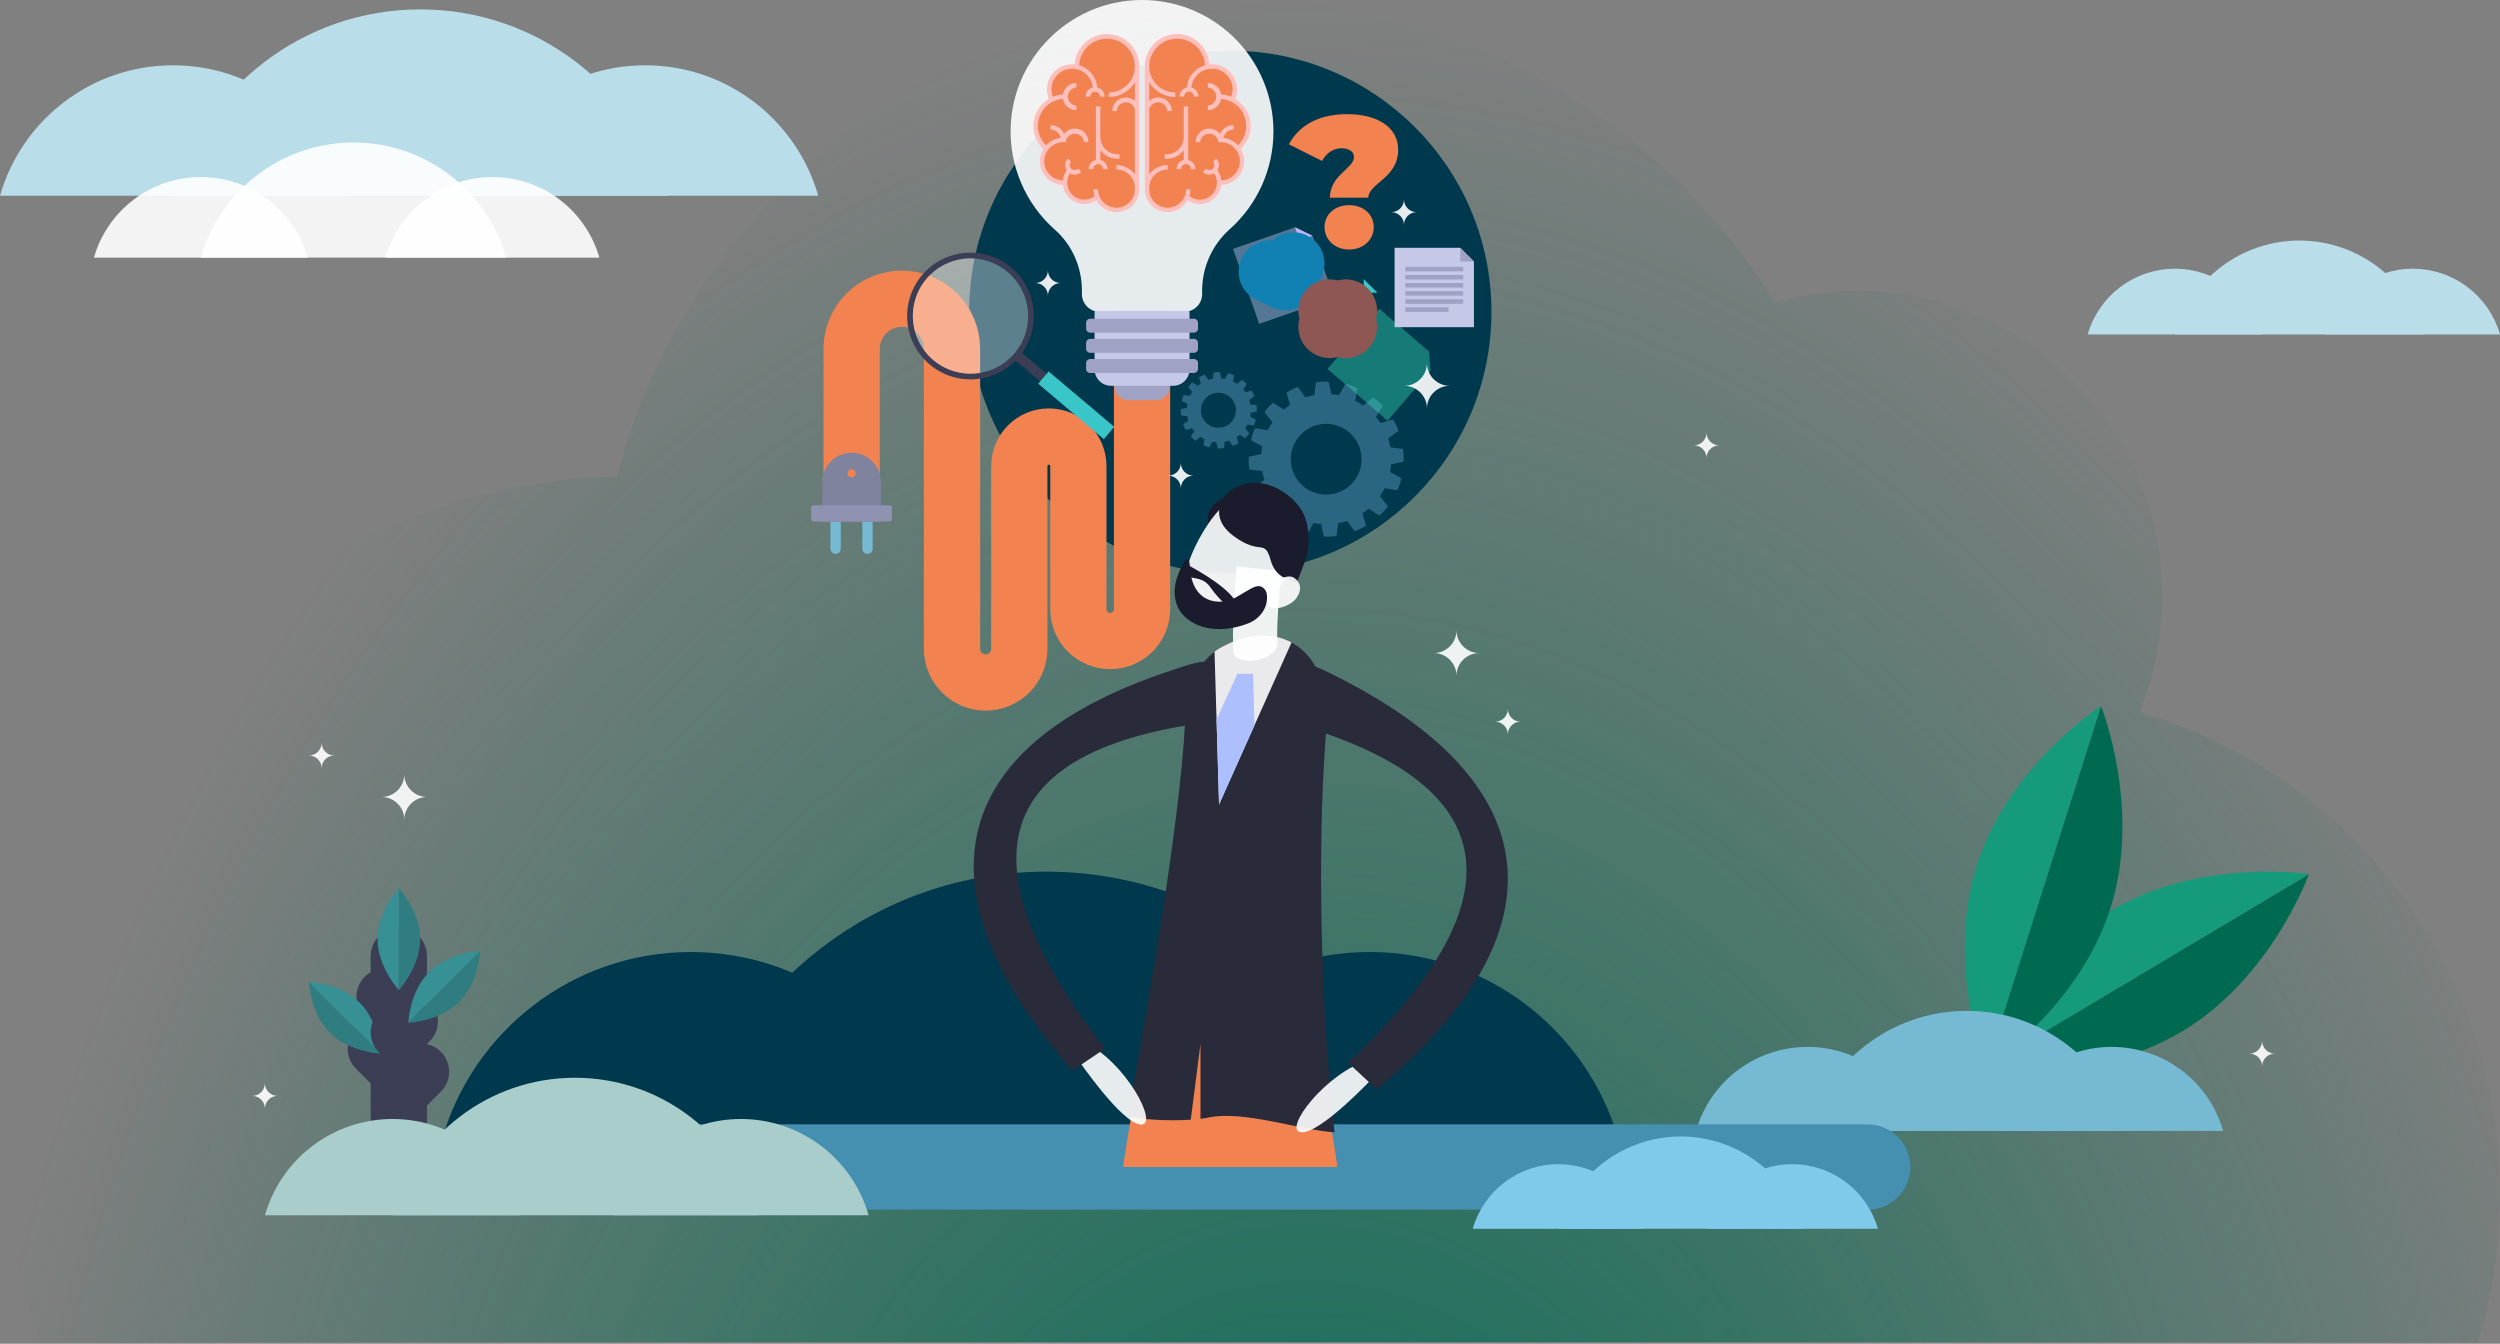 <svg viewBox="0 0 400 215" fill="none" xmlns="http://www.w3.org/2000/svg">
<rect x="0" y="0" width="400" height="215" fill="#808080" stroke="none"/>
<g clip-path="url(#clip0_3_804)">
<path d="M396.34 214.993C398.773 207.215 400.007 199.109 400 190.956C400 154.409 375.605 123.585 342.272 113.997C344.699 108.09 345.945 101.762 345.938 95.372C345.938 68.403 324.158 46.539 297.291 46.539C292.788 46.535 288.306 47.159 283.974 48.392C265.989 19.344 233.914 0 197.332 0C150.031 0 110.258 32.343 98.744 76.197C43.923 77.894 4.68058e-05 123.033 4.68058e-05 178.475C-0.012 190.958 2.257 203.338 6.695 215L396.34 214.993Z" fill="url(#paint0_radial_3_804)"/>
<path d="M110.524 152.322C91.607 152.322 75.655 165.009 70.71 182.337H150.339C145.393 165.008 129.44 152.322 110.524 152.322ZM219.145 152.322C200.228 152.322 184.276 165.009 179.33 182.337H258.96C254.013 165.008 238.061 152.322 219.145 152.322V152.322Z" fill="#00394D"/>
<path d="M167.395 139.463C140.38 139.463 117.589 157.585 110.524 182.337H224.265C217.201 157.585 194.41 139.463 167.395 139.463Z" fill="#00394D"/>
<path d="M349.098 165.049C334.696 173.639 317.272 170.964 317.272 170.964L369.424 139.857C369.424 139.857 363.499 156.459 349.098 165.049Z" fill="#006A51"/>
<path d="M369.426 139.857L317.273 170.964C317.273 170.964 323.198 154.362 337.595 145.775C351.993 137.187 369.426 139.857 369.426 139.857Z" fill="#159B7B"/>
<path d="M337.675 145.3C332.607 161.285 317.802 170.855 317.802 170.855L336.151 112.967C336.151 112.967 342.742 129.314 337.675 145.3Z" fill="#006A51"/>
<path d="M336.151 112.966L317.803 170.852C317.803 170.852 311.212 154.502 316.279 138.517C321.346 122.532 336.151 112.966 336.151 112.966Z" fill="#159B7B"/>
<path d="M289.2 167.501C285.169 167.502 281.248 168.814 278.03 171.241C274.811 173.667 272.47 177.075 271.36 180.95H307.041C305.931 177.075 303.59 173.667 300.371 171.24C297.152 168.814 293.231 167.501 289.2 167.501V167.501ZM337.871 167.501C333.84 167.502 329.919 168.814 326.7 171.241C323.482 173.667 321.141 177.075 320.031 180.95H355.711C354.602 177.075 352.26 173.667 349.042 171.24C345.823 168.814 341.902 167.501 337.871 167.501V167.501Z" fill="#75BAD2"/>
<path d="M314.683 161.739C302.576 161.739 292.365 169.859 289.2 180.95H340.165C336.999 169.859 326.789 161.739 314.683 161.739V161.739Z" fill="#75BAD2"/>
<path d="M298.832 193.549H94.856C93.046 193.549 91.31 192.83 90.03 191.55C88.75 190.269 88.031 188.533 88.031 186.723C88.031 184.913 88.75 183.177 90.03 181.897C91.31 180.617 93.046 179.898 94.856 179.898H298.832C300.642 179.898 302.378 180.617 303.658 181.897C304.938 183.177 305.657 184.913 305.657 186.723C305.657 188.533 304.938 190.269 303.658 191.55C302.378 192.83 300.642 193.549 298.832 193.549V193.549Z" fill="#458FB0"/>
<path d="M27.689 10.447C14.533 10.447 3.44 19.269 0 31.322H55.378C51.939 19.271 40.839 10.447 27.689 10.447ZM103.229 10.447C90.073 10.447 78.98 19.269 75.54 31.322H130.918C127.481 19.271 116.384 10.447 103.229 10.447Z" fill="#BADDEA"/>
<path d="M67.245 1.505C48.454 1.505 32.608 14.109 27.696 31.319H106.794C101.878 14.107 86.03 1.505 67.245 1.505V1.505Z" fill="#BADDEA"/>
<path d="M32.132 28.327C28.267 28.327 24.507 29.586 21.421 31.914C18.335 34.241 16.09 37.51 15.027 41.226H49.235C48.172 37.51 45.928 34.241 42.842 31.914C39.757 29.587 35.997 28.328 32.132 28.327V28.327ZM78.795 28.327C74.93 28.327 71.17 29.586 68.084 31.914C64.998 34.241 62.753 37.51 61.69 41.226H95.898C94.835 37.51 92.591 34.241 89.505 31.914C86.419 29.587 82.66 28.328 78.795 28.327V28.327Z" fill="white" fill-opacity="0.9"/>
<path d="M56.564 22.802C44.956 22.802 35.167 30.59 32.132 41.221H80.996C77.954 30.588 68.171 22.802 56.564 22.802Z" fill="white" fill-opacity="0.9"/>
<path d="M347.982 42.994C344.829 42.994 341.763 44.021 339.246 45.919C336.729 47.816 334.898 50.482 334.03 53.513H361.934C361.067 50.482 359.236 47.816 356.718 45.918C354.201 44.02 351.134 42.994 347.982 42.994V42.994ZM386.048 42.994C382.896 42.994 379.829 44.021 377.312 45.919C374.795 47.816 372.964 50.482 372.097 53.513H400.001C399.133 50.482 397.302 47.816 394.785 45.918C392.268 44.02 389.201 42.994 386.048 42.994V42.994Z" fill="#BADDEA"/>
<path d="M367.914 38.488C363.411 38.487 359.03 39.953 355.433 42.664C351.837 45.375 349.221 49.183 347.982 53.513H387.84C386.6 49.184 383.986 45.377 380.391 42.666C376.796 39.956 372.417 38.489 367.914 38.488V38.488Z" fill="#BADDEA"/>
<path d="M63.811 182.998V152.95M63.811 175.019L67.36 171.471M63.811 171.479L60.133 167.801M63.811 161.748L61.53 159.466" stroke="#3B3E54" stroke-width="9" stroke-linecap="round" stroke-linejoin="round"/>
<path d="M63.811 142.105V158.42C63.811 158.42 67.219 154.769 67.219 150.266C67.219 145.764 63.811 142.105 63.811 142.105Z" fill="#2F7D80"/>
<path d="M60.408 150.261C60.408 154.764 63.815 158.415 63.815 158.415V142.105C63.815 142.105 60.408 145.757 60.408 150.261Z" fill="#369094"/>
<path d="M60.908 168.576L49.428 157.096C49.428 157.096 49.603 162.06 52.773 165.23C55.943 168.4 60.908 168.576 60.908 168.576Z" fill="#2F7D80"/>
<path d="M57.562 160.441C54.392 157.271 49.428 157.096 49.428 157.096L60.908 168.576C60.908 168.576 60.732 163.611 57.562 160.441Z" fill="#369094"/>
<path d="M63.811 165.168L65.571 163.409" stroke="#3B3E54" stroke-width="9" stroke-linecap="round" stroke-linejoin="round"/>
<path d="M76.812 152.168L65.332 163.648C65.332 163.648 70.297 163.473 73.467 160.303C76.637 157.133 76.812 152.168 76.812 152.168Z" fill="#2F7D80"/>
<path d="M68.676 155.514C65.506 158.684 65.331 163.648 65.331 163.648L76.811 152.168C76.811 152.168 71.847 152.344 68.676 155.514Z" fill="#369094"/>
<path d="M229.393 104.489C230.359 104.489 231.286 104.106 231.969 103.423C232.652 102.74 233.035 101.813 233.035 100.847C233.035 101.813 233.419 102.74 234.102 103.423C234.785 104.106 235.712 104.489 236.678 104.489C235.712 104.489 234.785 104.873 234.102 105.556C233.419 106.239 233.035 107.166 233.035 108.132C233.035 107.166 232.652 106.239 231.969 105.556C231.286 104.873 230.359 104.489 229.393 104.489V104.489ZM61.049 127.518C62.015 127.517 62.941 127.134 63.623 126.451C64.306 125.768 64.69 124.841 64.69 123.876C64.69 124.842 65.073 125.768 65.757 126.451C66.44 127.134 67.366 127.518 68.332 127.518C67.854 127.518 67.38 127.612 66.938 127.795C66.496 127.978 66.095 128.246 65.757 128.585C65.418 128.923 65.15 129.324 64.967 129.766C64.784 130.208 64.69 130.682 64.69 131.16C64.69 130.194 64.306 129.268 63.623 128.585C62.941 127.902 62.015 127.518 61.049 127.518V127.518Z" fill="white" fill-opacity="0.9"/>
<path d="M196.844 91.676C219.921 91.676 238.628 72.968 238.628 49.891C238.628 26.814 219.921 8.107 196.844 8.107C173.767 8.107 155.06 26.814 155.06 49.891C155.06 72.968 173.767 91.676 196.844 91.676Z" fill="#00394D"/>
<path d="M182.728 55.657V97.473C182.728 98.824 182.191 100.119 181.236 101.075C180.281 102.03 178.985 102.567 177.634 102.567C176.283 102.567 174.988 102.03 174.032 101.075C173.077 100.119 172.54 98.824 172.54 97.473V74.572C172.54 73.319 172.042 72.117 171.156 71.23C170.27 70.344 169.067 69.846 167.814 69.846C166.56 69.846 165.358 70.344 164.472 71.23C163.586 72.117 163.088 73.319 163.088 74.572V103.818C163.088 105.245 162.52 106.614 161.511 107.624C160.502 108.633 159.133 109.2 157.705 109.2C156.278 109.2 154.909 108.633 153.899 107.624C152.89 106.614 152.323 105.245 152.323 103.818V55.831C152.323 53.701 151.477 51.658 149.971 50.152C148.464 48.646 146.422 47.799 144.291 47.799C142.161 47.799 140.119 48.646 138.612 50.152C137.106 51.658 136.26 53.701 136.26 55.831V77.248" stroke="#F38251" stroke-width="9" stroke-miterlimit="10"/>
<path d="M203.753 21.025C203.753 18.18 203.176 15.364 202.056 12.749C200.936 10.133 199.296 7.772 197.237 5.809C195.178 3.845 192.742 2.32 190.076 1.325C187.41 0.331 184.57 -0.112 181.728 0.023C170.876 0.523 162.103 9.393 161.712 20.249C161.594 23.358 162.17 26.455 163.398 29.315C164.625 32.174 166.474 34.724 168.809 36.781C171.583 39.23 173.106 42.799 173.106 46.5V47.057C173.106 47.428 173.179 47.795 173.321 48.137C173.463 48.479 173.671 48.791 173.933 49.053C174.195 49.315 174.506 49.522 174.848 49.664C175.191 49.806 175.557 49.879 175.928 49.879H189.518C189.889 49.879 190.256 49.806 190.598 49.665C190.941 49.523 191.252 49.315 191.514 49.053C191.776 48.791 191.984 48.48 192.126 48.138C192.268 47.796 192.341 47.429 192.341 47.058V46.497C192.343 44.646 192.735 42.816 193.492 41.127C194.249 39.437 195.354 37.927 196.736 36.694C198.945 34.726 200.713 32.312 201.922 29.611C203.132 26.911 203.756 23.985 203.753 21.025Z" fill="white" fill-opacity="0.9"/>
<path d="M184.932 64.023H180.524C179.946 64.021 179.393 63.791 178.984 63.381C178.576 62.972 178.347 62.418 178.347 61.84V49.898C178.347 49.858 178.363 49.82 178.391 49.792C178.42 49.764 178.458 49.748 178.498 49.748H186.969C187.009 49.748 187.047 49.764 187.076 49.792C187.104 49.82 187.12 49.858 187.12 49.898V61.84C187.12 62.127 187.063 62.411 186.953 62.676C186.843 62.942 186.682 63.182 186.479 63.385C186.275 63.588 186.034 63.749 185.769 63.858C185.503 63.968 185.219 64.024 184.932 64.023V64.023Z" fill="#9FA2C4"/>
<path d="M187.692 61.729H177.764C177.067 61.729 176.398 61.452 175.905 60.959C175.411 60.466 175.134 59.797 175.134 59.099V49.93C175.134 49.882 175.153 49.835 175.187 49.801C175.221 49.767 175.268 49.748 175.316 49.748H190.141C190.19 49.748 190.236 49.767 190.271 49.801C190.305 49.835 190.324 49.882 190.324 49.93V59.099C190.324 59.445 190.256 59.787 190.123 60.106C189.991 60.425 189.797 60.715 189.553 60.959C189.308 61.204 189.018 61.397 188.699 61.529C188.379 61.661 188.037 61.729 187.692 61.729Z" fill="#C5C8E6"/>
<path d="M191.028 57.443H174.426C174.066 57.443 173.774 57.735 173.774 58.096V59.024C173.774 59.384 174.066 59.676 174.426 59.676H191.028C191.389 59.676 191.681 59.384 191.681 59.024V58.096C191.681 57.735 191.389 57.443 191.028 57.443Z" fill="#9FA2C4"/>
<path d="M191.028 54.22H174.426C174.066 54.22 173.774 54.512 173.774 54.872V55.8C173.774 56.161 174.066 56.453 174.426 56.453H191.028C191.389 56.453 191.681 56.161 191.681 55.8V54.872C191.681 54.512 191.389 54.22 191.028 54.22Z" fill="#9FA2C4"/>
<path d="M191.028 50.996H174.426C174.066 50.996 173.774 51.288 173.774 51.648V52.577C173.774 52.937 174.066 53.229 174.426 53.229H191.028C191.389 53.229 191.681 52.937 191.681 52.577V51.648C191.681 51.288 191.389 50.996 191.028 50.996Z" fill="#9FA2C4"/>
<path d="M181.936 10.631C181.936 9.353 181.428 8.127 180.524 7.223C179.62 6.319 178.395 5.811 177.116 5.811C175.838 5.811 174.612 6.319 173.708 7.223C172.805 8.127 172.297 9.353 172.297 10.631V10.709C171.62 10.566 170.916 10.618 170.267 10.858C169.618 11.098 169.05 11.516 168.629 12.065C168.207 12.614 167.95 13.271 167.886 13.96C167.822 14.649 167.954 15.342 168.267 15.96C167.572 16.313 166.976 16.834 166.533 17.476C166.09 18.117 165.814 18.859 165.729 19.634C165.645 20.409 165.755 21.192 166.049 21.914C166.343 22.636 166.813 23.273 167.415 23.768C167.039 24.277 166.811 24.881 166.758 25.511C166.704 26.142 166.827 26.775 167.111 27.34C167.396 27.905 167.833 28.38 168.371 28.712C168.91 29.044 169.531 29.22 170.164 29.22C170.242 29.22 170.319 29.22 170.396 29.211V29.22C170.396 29.819 170.57 30.404 170.897 30.906C171.224 31.407 171.689 31.803 172.237 32.045C172.784 32.286 173.39 32.364 173.981 32.268C174.572 32.172 175.122 31.906 175.564 31.503C175.847 32.217 176.371 32.81 177.044 33.18C177.718 33.55 178.499 33.674 179.254 33.53C180.009 33.386 180.689 32.983 181.179 32.391C181.669 31.799 181.937 31.054 181.937 30.286V10.632L181.936 10.631Z" fill="#F38251"/>
<path d="M178.824 25.404H179.116V24.688H178.824C178.09 24.688 177.387 24.396 176.867 23.877C176.348 23.358 176.057 22.654 176.056 21.92V17.028H175.34V25.596C175.013 25.676 174.723 25.864 174.514 26.128C174.306 26.393 174.193 26.72 174.192 27.056H174.907C174.907 26.846 174.991 26.645 175.139 26.497C175.287 26.349 175.488 26.265 175.698 26.265C175.908 26.265 176.109 26.349 176.257 26.497C176.406 26.645 176.489 26.846 176.489 27.056H177.205C177.204 26.72 177.09 26.393 176.882 26.128C176.674 25.864 176.383 25.676 176.056 25.596V24.032C176.381 24.459 176.799 24.804 177.28 25.042C177.76 25.28 178.288 25.404 178.824 25.404Z" fill="#FFC0BD"/>
<path d="M182.316 17.77C182.315 17.666 182.308 17.562 182.293 17.459V10.632H181.577C181.576 11.738 181.137 12.798 180.355 13.581C179.574 14.363 178.514 14.803 177.408 14.805V15.52C178.246 15.52 179.069 15.304 179.799 14.894C180.53 14.484 181.142 13.893 181.578 13.178V16.143C181.265 15.867 180.878 15.687 180.465 15.624C180.052 15.562 179.63 15.62 179.249 15.793C178.868 15.965 178.545 16.243 178.319 16.594C178.092 16.946 177.972 17.355 177.973 17.773H178.688C178.7 17.415 178.843 17.075 179.089 16.816C179.336 16.556 179.669 16.397 180.025 16.367C180.381 16.337 180.736 16.439 181.023 16.653C181.309 16.867 181.507 17.179 181.578 17.529V27.891C181.238 27.429 180.795 27.054 180.283 26.795C179.772 26.537 179.207 26.402 178.633 26.402V27.117C179.414 27.118 180.163 27.429 180.715 27.981C181.267 28.533 181.577 29.281 181.578 30.062V30.291C181.578 31.072 181.268 31.821 180.716 32.373C180.163 32.925 179.414 33.236 178.633 33.236C177.852 33.236 177.103 32.925 176.551 32.373C175.999 31.821 175.688 31.072 175.688 30.291H174.973C174.973 30.662 175.03 31.032 175.141 31.386C174.631 31.776 173.999 31.974 173.357 31.944C172.716 31.915 172.105 31.66 171.633 31.224C171.16 30.789 170.857 30.202 170.775 29.564C170.693 28.927 170.838 28.282 171.185 27.741C171.472 27.907 171.807 27.974 172.136 27.93C172.465 27.886 172.77 27.734 173.004 27.498L172.498 26.992C172.348 27.135 172.149 27.213 171.942 27.211C171.736 27.209 171.538 27.125 171.392 26.979C171.246 26.833 171.163 26.636 171.16 26.429C171.158 26.222 171.237 26.023 171.379 25.873L170.873 25.367C170.633 25.608 170.481 25.924 170.443 26.262C170.405 26.6 170.482 26.942 170.663 27.23C170.323 27.712 170.114 28.273 170.054 28.858C169.248 28.837 168.483 28.497 167.926 27.915C167.368 27.332 167.064 26.553 167.078 25.746C167.091 24.94 167.423 24.172 168 23.609C168.578 23.045 169.354 22.733 170.16 22.739H170.518C170.546 22.372 170.712 22.029 170.982 21.779C171.252 21.529 171.606 21.39 171.974 21.39C172.342 21.39 172.696 21.529 172.966 21.779C173.236 22.029 173.402 22.372 173.43 22.739H174.145C174.145 22.285 174.003 21.843 173.738 21.475C173.474 21.106 173.101 20.83 172.671 20.684C172.241 20.538 171.777 20.531 171.343 20.663C170.909 20.795 170.527 21.06 170.251 21.42C170.065 21.002 169.763 20.648 169.38 20.399C168.996 20.15 168.55 20.017 168.093 20.017V20.732C168.473 20.733 168.841 20.865 169.135 21.105C169.429 21.346 169.632 21.681 169.707 22.054C168.811 22.162 167.983 22.589 167.375 23.256C166.774 22.674 166.355 21.931 166.167 21.117C165.98 20.303 166.031 19.451 166.317 18.665C166.602 17.88 167.108 17.193 167.774 16.689C168.441 16.184 169.239 15.883 170.073 15.822C170.16 16.326 170.423 16.783 170.814 17.112C171.206 17.441 171.7 17.622 172.212 17.623V16.907C171.845 16.879 171.502 16.714 171.252 16.444C171.002 16.174 170.863 15.819 170.863 15.451C170.863 15.084 171.002 14.729 171.252 14.459C171.502 14.189 171.845 14.024 172.212 13.995V13.28C171.696 13.28 171.197 13.464 170.804 13.799C170.412 14.133 170.151 14.596 170.068 15.105C169.514 15.141 168.971 15.268 168.459 15.481C168.328 15.101 168.252 14.705 168.234 14.303C168.234 13.452 168.562 12.633 169.15 12.018C169.738 11.402 170.541 11.036 171.391 10.996C172.242 10.956 173.075 11.246 173.718 11.804C174.361 12.362 174.764 13.146 174.844 13.994C174.52 14.077 174.232 14.266 174.027 14.53C173.821 14.794 173.71 15.12 173.71 15.454H174.425C174.425 15.245 174.509 15.043 174.657 14.895C174.805 14.747 175.007 14.664 175.216 14.664C175.426 14.664 175.627 14.747 175.776 14.895C175.924 15.043 176.007 15.245 176.007 15.454H176.723C176.721 15.116 176.606 14.788 176.395 14.523C176.184 14.258 175.89 14.072 175.561 13.994C175.495 13.178 175.183 12.401 174.665 11.766C174.147 11.131 173.449 10.669 172.662 10.441C172.716 9.278 173.223 8.182 174.075 7.388C174.926 6.593 176.054 6.163 177.218 6.189C178.382 6.215 179.49 6.695 180.305 7.527C181.12 8.359 181.577 9.476 181.579 10.64H182.295C182.3 9.293 181.78 7.997 180.845 7.027C179.91 6.057 178.634 5.49 177.287 5.446C175.94 5.402 174.63 5.885 173.634 6.792C172.637 7.699 172.034 8.959 171.951 10.303C171.39 10.246 170.823 10.308 170.287 10.484C169.751 10.66 169.258 10.946 168.84 11.325C168.422 11.703 168.088 12.165 167.859 12.681C167.631 13.197 167.514 13.755 167.515 14.319C167.533 14.832 167.633 15.338 167.812 15.818C167.137 16.218 166.566 16.77 166.141 17.429C165.717 18.088 165.453 18.837 165.368 19.617C165.284 20.396 165.382 21.184 165.656 21.919C165.929 22.654 166.37 23.315 166.943 23.85C166.596 24.414 166.404 25.06 166.386 25.723C166.368 26.385 166.525 27.04 166.84 27.623C167.156 28.205 167.62 28.694 168.185 29.041C168.749 29.387 169.396 29.579 170.058 29.596C170.125 30.186 170.343 30.75 170.692 31.231C171.04 31.712 171.507 32.095 172.048 32.342C172.588 32.59 173.183 32.693 173.775 32.643C174.367 32.592 174.936 32.389 175.427 32.054C175.819 32.765 176.437 33.324 177.182 33.646C177.928 33.967 178.759 34.031 179.545 33.829C180.331 33.626 181.027 33.168 181.524 32.526C182.021 31.885 182.291 31.096 182.291 30.285V17.77H182.316Z" fill="#FFC0BD"/>
<path d="M183.52 10.631C183.52 9.353 184.028 8.127 184.932 7.223C185.836 6.319 187.062 5.811 188.34 5.811C189.618 5.811 190.844 6.319 191.748 7.223C192.651 8.127 193.159 9.353 193.159 10.631V10.709C193.836 10.566 194.54 10.618 195.189 10.858C195.838 11.098 196.406 11.516 196.828 12.065C197.249 12.614 197.506 13.271 197.57 13.96C197.635 14.649 197.503 15.342 197.19 15.96C197.884 16.313 198.48 16.834 198.923 17.476C199.366 18.117 199.642 18.859 199.727 19.634C199.811 20.409 199.701 21.192 199.407 21.914C199.113 22.636 198.644 23.273 198.041 23.768C198.418 24.277 198.645 24.881 198.699 25.511C198.752 26.142 198.63 26.775 198.345 27.34C198.06 27.905 197.623 28.38 197.085 28.712C196.546 29.044 195.925 29.22 195.292 29.22C195.215 29.22 195.137 29.22 195.06 29.211V29.22C195.06 29.819 194.886 30.404 194.559 30.906C194.232 31.407 193.767 31.803 193.219 32.045C192.672 32.286 192.066 32.364 191.475 32.268C190.884 32.172 190.334 31.906 189.892 31.503C189.609 32.217 189.085 32.81 188.412 33.18C187.738 33.55 186.957 33.674 186.202 33.53C185.447 33.386 184.767 32.983 184.277 32.391C183.787 31.799 183.519 31.054 183.519 30.286V10.632L183.52 10.631Z" fill="#F38251"/>
<path d="M186.632 25.404H186.34V24.688H186.632C187.366 24.688 188.07 24.396 188.589 23.877C189.108 23.358 189.4 22.654 189.4 21.92V17.028H190.116V25.596C190.443 25.676 190.734 25.864 190.942 26.128C191.15 26.393 191.264 26.72 191.265 27.056H190.549C190.549 26.846 190.466 26.645 190.317 26.497C190.169 26.349 189.968 26.265 189.758 26.265C189.548 26.265 189.347 26.349 189.199 26.497C189.05 26.645 188.967 26.846 188.967 27.056H188.252C188.252 26.72 188.366 26.393 188.574 26.128C188.782 25.864 189.073 25.676 189.4 25.596V24.032C189.076 24.459 188.657 24.804 188.177 25.042C187.696 25.28 187.168 25.404 186.632 25.404V25.404Z" fill="#FFC0BD"/>
<path d="M183.139 17.77C183.14 17.666 183.147 17.562 183.163 17.459V10.632H183.878C183.879 11.738 184.318 12.799 185.1 13.581C185.882 14.363 186.942 14.803 188.048 14.805V15.52C187.211 15.52 186.387 15.304 185.657 14.894C184.927 14.484 184.314 13.893 183.878 13.178V16.143C184.191 15.867 184.578 15.687 184.991 15.624C185.404 15.562 185.827 15.62 186.207 15.793C186.588 15.965 186.911 16.243 187.138 16.594C187.364 16.946 187.484 17.355 187.484 17.773H186.768C186.756 17.415 186.613 17.075 186.367 16.816C186.121 16.556 185.788 16.397 185.431 16.367C185.075 16.337 184.72 16.439 184.434 16.653C184.147 16.867 183.95 17.179 183.878 17.529V27.891C184.218 27.429 184.661 27.054 185.173 26.795C185.685 26.537 186.25 26.402 186.823 26.402V27.117C186.042 27.118 185.294 27.429 184.742 27.981C184.19 28.533 183.879 29.281 183.878 30.062V30.291C183.878 31.072 184.188 31.821 184.741 32.373C185.293 32.925 186.042 33.236 186.823 33.236C187.604 33.236 188.353 32.925 188.905 32.373C189.458 31.821 189.768 31.072 189.768 30.291H190.483C190.483 30.662 190.427 31.032 190.315 31.386C190.826 31.776 191.457 31.974 192.099 31.944C192.74 31.915 193.351 31.66 193.823 31.224C194.296 30.789 194.6 30.202 194.682 29.564C194.764 28.927 194.618 28.282 194.272 27.741C193.984 27.907 193.65 27.974 193.32 27.93C192.991 27.886 192.686 27.734 192.452 27.498L192.958 26.992C193.108 27.135 193.307 27.213 193.514 27.211C193.721 27.209 193.918 27.125 194.064 26.979C194.21 26.833 194.293 26.636 194.296 26.429C194.298 26.222 194.22 26.023 194.077 25.873L194.583 25.367C194.823 25.608 194.975 25.924 195.013 26.262C195.051 26.6 194.974 26.942 194.794 27.23C195.133 27.712 195.342 28.273 195.402 28.858C196.208 28.837 196.973 28.497 197.53 27.915C198.088 27.332 198.393 26.553 198.379 25.746C198.365 24.94 198.033 24.172 197.456 23.609C196.879 23.045 196.103 22.733 195.296 22.739H194.938C194.91 22.372 194.745 22.029 194.475 21.779C194.205 21.529 193.85 21.39 193.482 21.39C193.114 21.39 192.76 21.529 192.49 21.779C192.22 22.029 192.054 22.372 192.026 22.739H191.311C191.311 22.285 191.453 21.843 191.718 21.475C191.982 21.106 192.356 20.83 192.785 20.684C193.215 20.538 193.679 20.531 194.113 20.663C194.547 20.795 194.929 21.06 195.205 21.42C195.391 21.002 195.694 20.648 196.077 20.399C196.46 20.15 196.907 20.017 197.364 20.017V20.732C196.983 20.733 196.615 20.865 196.321 21.105C196.027 21.346 195.825 21.681 195.749 22.054C196.645 22.162 197.473 22.589 198.082 23.256C198.682 22.674 199.101 21.931 199.289 21.117C199.477 20.303 199.425 19.451 199.14 18.665C198.855 17.88 198.348 17.193 197.682 16.689C197.015 16.184 196.217 15.883 195.384 15.822C195.296 16.326 195.033 16.783 194.642 17.112C194.251 17.441 193.756 17.622 193.244 17.623V16.907C193.611 16.879 193.954 16.714 194.204 16.444C194.454 16.174 194.593 15.819 194.593 15.451C194.593 15.084 194.454 14.729 194.204 14.459C193.954 14.189 193.611 14.024 193.244 13.995V13.28C193.76 13.28 194.259 13.464 194.652 13.799C195.045 14.133 195.306 14.596 195.389 15.105C195.942 15.141 196.486 15.268 196.997 15.481C197.129 15.101 197.204 14.705 197.222 14.303C197.222 13.452 196.894 12.633 196.306 12.018C195.718 11.402 194.915 11.036 194.065 10.996C193.214 10.956 192.381 11.246 191.738 11.804C191.095 12.362 190.692 13.146 190.612 13.994C190.937 14.077 191.224 14.266 191.43 14.53C191.635 14.794 191.746 15.12 191.746 15.454H191.031C191.031 15.245 190.948 15.043 190.799 14.895C190.651 14.747 190.45 14.664 190.24 14.664C190.03 14.664 189.829 14.747 189.681 14.895C189.532 15.043 189.449 15.245 189.449 15.454H188.733C188.735 15.116 188.851 14.788 189.061 14.523C189.272 14.258 189.566 14.072 189.896 13.994C189.961 13.178 190.274 12.401 190.791 11.766C191.309 11.131 192.008 10.669 192.794 10.441C192.74 9.278 192.233 8.182 191.382 7.388C190.53 6.593 189.402 6.163 188.238 6.189C187.074 6.215 185.966 6.695 185.151 7.527C184.336 8.359 183.879 9.476 183.877 10.64H183.161C183.156 9.293 183.676 7.997 184.611 7.027C185.546 6.057 186.823 5.49 188.169 5.446C189.516 5.402 190.826 5.885 191.823 6.792C192.819 7.699 193.422 8.959 193.505 10.303C194.066 10.246 194.633 10.308 195.169 10.484C195.705 10.66 196.198 10.946 196.616 11.325C197.035 11.703 197.369 12.165 197.597 12.681C197.825 13.197 197.943 13.755 197.942 14.319C197.923 14.832 197.823 15.338 197.645 15.818C198.319 16.218 198.891 16.77 199.315 17.429C199.739 18.088 200.004 18.837 200.088 19.617C200.172 20.396 200.074 21.184 199.801 21.919C199.527 22.654 199.087 23.315 198.514 23.85C198.86 24.414 199.053 25.06 199.071 25.723C199.089 26.385 198.932 27.04 198.616 27.623C198.3 28.205 197.837 28.694 197.272 29.041C196.707 29.387 196.061 29.579 195.398 29.596C195.332 30.186 195.113 30.75 194.765 31.231C194.416 31.712 193.949 32.095 193.409 32.342C192.868 32.59 192.273 32.693 191.681 32.643C191.089 32.592 190.52 32.389 190.029 32.054C189.637 32.765 189.02 33.324 188.274 33.646C187.529 33.967 186.698 34.031 185.912 33.829C185.126 33.626 184.429 33.168 183.932 32.526C183.435 31.885 183.165 31.096 183.165 30.285V17.77H183.139Z" fill="#FFC0BD"/>
<path d="M138.798 80.447C139.017 80.447 139.228 80.534 139.383 80.689C139.538 80.844 139.625 81.054 139.625 81.274V87.796C139.625 88.015 139.538 88.225 139.383 88.38C139.228 88.535 139.017 88.622 138.798 88.622C138.579 88.622 138.369 88.535 138.214 88.38C138.059 88.225 137.972 88.015 137.972 87.796V81.274C137.972 81.054 138.059 80.844 138.214 80.689C138.369 80.534 138.579 80.447 138.798 80.447V80.447ZM133.698 80.447C133.917 80.447 134.128 80.534 134.283 80.689C134.438 80.844 134.525 81.054 134.525 81.274V87.796C134.525 88.015 134.438 88.225 134.283 88.38C134.128 88.535 133.917 88.622 133.698 88.622C133.479 88.622 133.269 88.535 133.114 88.38C132.959 88.225 132.872 88.015 132.872 87.796V81.274C132.872 81.054 132.959 80.844 133.114 80.689C133.269 80.534 133.479 80.447 133.698 80.447V80.447Z" fill="#75BAD2"/>
<path d="M140.939 83.488H131.56V77.131C131.56 75.888 132.054 74.695 132.934 73.816C133.813 72.937 135.006 72.443 136.249 72.443C137.493 72.443 138.685 72.937 139.564 73.816C140.444 74.695 140.938 75.888 140.938 77.131V83.488H140.939Z" fill="#80839E"/>
<path d="M130.158 83.44H142.342C142.547 83.44 142.713 83.273 142.713 83.069V81.218C142.713 81.013 142.547 80.847 142.342 80.847H130.158C129.954 80.847 129.787 81.013 129.787 81.218V83.069C129.787 83.273 129.954 83.44 130.158 83.44Z" fill="#8F92B0"/>
<path d="M136.25 76.37C136.608 76.37 136.898 76.08 136.898 75.722C136.898 75.365 136.608 75.075 136.25 75.075C135.893 75.075 135.603 75.365 135.603 75.722C135.603 76.08 135.893 76.37 136.25 76.37Z" fill="#F38251"/>
<path d="M216.637 25.125C216.637 24.2 215.742 23.723 214.637 23.723C213.355 23.723 212.161 24.498 211.535 25.752L206.226 23.097C207.747 20.233 210.76 18.264 215.533 18.264C220.217 18.264 223.707 20.233 223.707 23.962C223.707 28.525 218.934 29.331 218.934 31.628H212.785C212.785 28.019 216.637 26.944 216.637 25.125V25.125ZM211.924 36.344C211.924 34.346 213.535 32.823 215.861 32.823C218.188 32.823 219.799 34.344 219.799 36.344C219.799 38.312 218.188 39.924 215.861 39.924C213.535 39.924 211.924 38.31 211.924 36.344Z" fill="#F38251"/>
<path d="M200.027 64.697V64.662C200.022 64.631 200.016 64.6 200.009 64.569V64.547C200.002 64.516 199.996 64.485 199.988 64.455V64.409L199.974 64.352V64.332L199.959 64.276L199.952 64.252V64.23C199.943 64.199 199.935 64.169 199.925 64.139L199.919 64.117L199.89 64.027L199.883 64.005V63.993L200.354 63.651L200.706 63.395C200.603 63.073 200.453 62.767 200.261 62.489L199.842 62.61L199.284 62.774L199.271 62.755L199.217 62.677L199.204 62.659L199.148 62.581L199.135 62.565L199.11 62.531L199.084 62.497L199.072 62.481L199.013 62.406L198.998 62.388L198.937 62.315L198.923 62.297L199.233 61.811L199.466 61.446C199.251 61.185 198.998 60.957 198.717 60.769L198.374 61.039L197.917 61.404L197.908 61.397L197.888 61.383L197.809 61.331L197.79 61.319L197.709 61.268L197.69 61.256L197.669 61.242L197.619 61.212H197.601L197.551 61.183L197.529 61.171L197.51 61.16L197.426 61.113L197.405 61.102L197.321 61.059L197.3 61.048H197.289L197.381 60.472L197.449 60.041C197.148 59.887 196.826 59.777 196.494 59.715L196.284 60.097L196.006 60.608H195.976L195.883 60.591H195.861L195.766 60.575H195.746L195.705 60.569H195.643L195.548 60.559H195.526L195.431 60.55H195.402L195.274 59.983L195.178 59.557C194.841 59.525 194.501 59.543 194.169 59.609L194.117 60.044L194.048 60.62H194.014L193.92 60.639H193.898L193.804 60.66H193.758L193.701 60.674H193.681L193.625 60.689L193.601 60.696H193.579L193.488 60.723L193.466 60.729L193.376 60.758L193.354 60.765H193.343L193.001 60.293L192.746 59.94C192.423 60.044 192.118 60.194 191.839 60.386L191.961 60.804L192.125 61.363L192.107 61.376L192.028 61.43L192.009 61.443L191.931 61.499L191.916 61.51L191.882 61.536L191.848 61.561L191.833 61.573L191.757 61.633L191.74 61.646L191.666 61.707L191.649 61.722L191.162 61.411L190.797 61.178C190.536 61.393 190.309 61.646 190.121 61.928L190.391 62.271L190.756 62.727L190.749 62.738L190.737 62.756L190.684 62.835L190.672 62.853L190.621 62.935L190.61 62.953L190.597 62.975L190.566 63.025V63.043L190.537 63.093L190.525 63.115L190.514 63.135L190.469 63.219L190.458 63.238L190.414 63.322L190.404 63.343V63.354L189.83 63.262L189.399 63.194C189.244 63.495 189.134 63.817 189.073 64.15L189.455 64.359L189.966 64.638V64.667C189.96 64.698 189.954 64.73 189.949 64.76V64.782C189.949 64.814 189.938 64.846 189.933 64.877V64.897L189.927 64.938V65C189.927 65.032 189.92 65.063 189.916 65.096V65.118C189.916 65.15 189.91 65.181 189.907 65.213V65.242L189.339 65.37L188.914 65.466C188.882 65.803 188.899 66.143 188.966 66.475L189.4 66.527L189.977 66.597V66.632C189.977 66.662 189.989 66.694 189.995 66.725V66.748C190.001 66.778 190.009 66.81 190.016 66.84V66.888L190.031 66.944V66.964L190.045 67.02L190.053 67.044V67.065C190.061 67.096 190.07 67.127 190.079 67.158L190.085 67.18L190.115 67.271L190.122 67.291V67.304L189.65 67.646L189.297 67.901C189.4 68.224 189.55 68.529 189.742 68.808L190.161 68.686L190.719 68.522L190.733 68.541L190.786 68.619L190.8 68.637L190.856 68.715L190.867 68.731L190.892 68.765L190.918 68.799L190.93 68.814L190.99 68.889L191.003 68.906L191.064 68.981L191.078 68.998L190.768 69.484L190.534 69.849C190.75 70.11 191.003 70.338 191.284 70.526L191.627 70.256L192.084 69.891L192.095 69.898L192.113 69.91L192.192 69.963L192.211 69.975L192.292 70.026L192.311 70.038L192.333 70.051L192.383 70.082H192.4L192.451 70.111L192.473 70.123L192.491 70.134L192.575 70.18L192.595 70.19L192.68 70.234L192.699 70.244H192.71L192.619 70.818L192.551 71.249C192.852 71.404 193.173 71.514 193.506 71.575L193.715 71.193L193.994 70.682H194.022L194.116 70.699H194.138L194.233 70.715H194.252L194.295 70.721H194.356L194.452 70.732H194.474L194.57 70.741H194.599L194.727 71.308L194.823 71.734C195.16 71.766 195.5 71.749 195.832 71.682L195.884 71.248L195.953 70.671H195.989L196.081 70.653H196.104L196.197 70.632H196.22L196.245 70.626L196.301 70.611H196.322L196.378 70.597L196.402 70.589H196.423L196.516 70.562L196.536 70.556L196.627 70.527L196.648 70.52H196.66L197.002 70.991L197.258 71.344C197.58 71.24 197.885 71.09 198.164 70.898L198.043 70.48L197.878 69.921L197.898 69.908L197.976 69.854L197.995 69.841L198.072 69.785L198.088 69.773L198.122 69.747L198.156 69.722L198.172 69.71L198.247 69.65L198.264 69.636L198.337 69.576L198.354 69.561L198.841 69.871L199.206 70.105C199.467 69.889 199.695 69.637 199.883 69.355L199.612 69.012L199.247 68.556L199.255 68.546L199.268 68.527L199.32 68.449L199.334 68.429L199.384 68.349L199.396 68.329L199.409 68.308L199.438 68.258V68.238L199.468 68.187L199.48 68.165L199.491 68.146L199.537 68.062L199.548 68.042L199.592 67.957L199.602 67.936V67.925L200.176 68.017L200.607 68.085C200.761 67.784 200.871 67.462 200.933 67.13L200.551 66.92L200.04 66.642V66.644V66.621C200.04 66.591 200.052 66.559 200.057 66.527V66.504C200.057 66.473 200.066 66.442 200.071 66.41V66.391C200.071 66.376 200.071 66.363 200.077 66.35V66.289C200.077 66.257 200.085 66.225 200.088 66.194V66.172C200.088 66.14 200.094 66.109 200.097 66.077V66.048L200.664 65.92L201.09 65.824C201.122 65.487 201.104 65.147 201.037 64.815L200.603 64.763L200.027 64.697ZM197.743 65.494C197.772 66.049 197.636 66.599 197.352 67.076C197.068 67.553 196.649 67.935 196.148 68.173C195.647 68.412 195.086 68.497 194.537 68.417C193.988 68.337 193.475 68.096 193.062 67.725C192.65 67.353 192.357 66.867 192.221 66.329C192.084 65.791 192.111 65.225 192.296 64.702C192.482 64.179 192.818 63.722 193.263 63.391C193.708 63.059 194.242 62.866 194.796 62.838C195.538 62.8 196.265 63.057 196.817 63.554C197.37 64.052 197.702 64.747 197.742 65.489L197.743 65.494ZM222.456 71.571V71.548C222.456 71.532 222.456 71.517 222.447 71.502C222.435 71.439 222.423 71.377 222.41 71.315L222.399 71.268C222.385 71.205 222.371 71.147 222.356 71.081L222.345 71.036C222.345 71.019 222.337 71.003 222.333 70.986C222.323 70.947 222.314 70.909 222.304 70.872V70.83L222.273 70.717C222.273 70.7 222.264 70.684 222.26 70.667L222.248 70.625C222.231 70.562 222.213 70.503 222.193 70.44L222.181 70.396C222.162 70.335 222.143 70.274 222.122 70.213L222.108 70.169L222.101 70.145L223.052 69.455L223.765 68.939C223.557 68.29 223.254 67.675 222.867 67.114L222.023 67.357L220.895 67.688L220.887 67.677L220.862 67.638C220.825 67.586 220.79 67.532 220.752 67.48L220.726 67.442L220.612 67.287L220.588 67.255L220.537 67.187L220.485 67.119L220.46 67.087L220.339 66.936L220.309 66.901L220.188 66.752L220.158 66.717L220.15 66.707L220.777 65.716L221.248 64.97C220.809 64.441 220.295 63.981 219.722 63.602L219.028 64.147L218.107 64.877L218.086 64.863L218.047 64.837L217.888 64.731L217.849 64.706L217.687 64.603L217.648 64.579L217.605 64.552L217.503 64.492L217.485 64.481L217.465 64.47L217.364 64.411L217.319 64.386L217.279 64.364L217.11 64.271L217.069 64.249L216.9 64.162L216.858 64.141L216.836 64.13L217.021 62.969L217.16 62.1C216.553 61.788 215.903 61.566 215.231 61.442L214.809 62.215L214.246 63.237H214.233L214.187 63.228L213.999 63.194L213.954 63.187L213.762 63.157H213.724L213.64 63.144L213.554 63.133H213.515L213.323 63.11H213.278L213.087 63.092H213.027L212.768 61.948L212.574 61.088C211.893 61.024 211.208 61.059 210.538 61.194L210.433 62.07L210.294 63.234H210.271L210.226 63.243L210.038 63.281L209.994 63.29L209.805 63.333L209.761 63.344L209.711 63.356L209.597 63.385H209.556L209.441 63.416L209.391 63.43L209.348 63.443L209.163 63.497L209.119 63.511L208.938 63.569L208.892 63.584L208.869 63.591L208.179 62.639L207.663 61.928C207.014 62.136 206.399 62.439 205.838 62.826L206.081 63.67L206.412 64.797L206.402 64.804L206.364 64.83C206.31 64.865 206.258 64.902 206.206 64.939L206.168 64.965L206.011 65.078L205.979 65.101L205.911 65.152L205.843 65.205L205.813 65.228L205.659 65.349L205.624 65.377L205.474 65.499L205.44 65.527L205.43 65.536L204.439 64.909L203.693 64.438C203.164 64.871 202.702 65.378 202.32 65.944L202.865 66.638L203.595 67.559L203.581 67.58L203.555 67.618C203.52 67.67 203.483 67.724 203.449 67.777L203.425 67.815L203.322 67.978L203.298 68.016L203.272 68.059L203.211 68.16L203.201 68.177L203.19 68.196L203.132 68.298L203.106 68.343L203.084 68.382L202.992 68.551L202.971 68.591C202.941 68.647 202.911 68.704 202.883 68.761L202.863 68.803L202.851 68.825L201.691 68.64L200.822 68.501C200.509 69.108 200.287 69.758 200.164 70.43L200.935 70.852L201.967 71.416V71.429L201.959 71.473C201.946 71.536 201.934 71.594 201.923 71.663L201.916 71.706C201.905 71.77 201.894 71.828 201.886 71.899V71.938C201.886 71.951 201.877 71.994 201.873 72.023L201.863 72.108V72.146C201.854 72.21 201.847 72.275 201.839 72.339V72.383C201.832 72.448 201.826 72.511 201.821 72.575V72.634L200.677 72.893L199.817 73.088C199.753 73.768 199.788 74.454 199.923 75.123L200.799 75.228L201.964 75.367V75.39C201.964 75.406 201.964 75.422 201.972 75.436C201.984 75.498 201.996 75.558 202.01 75.622C202.01 75.637 202.016 75.653 202.019 75.667C202.033 75.729 202.047 75.789 202.062 75.854C202.062 75.868 202.069 75.884 202.073 75.899L202.085 75.95C202.095 75.987 202.105 76.025 202.114 76.064V76.106L202.145 76.22L202.158 76.269L202.17 76.311C202.187 76.373 202.206 76.433 202.225 76.496L202.237 76.539L202.296 76.721L202.31 76.764C202.31 76.772 202.31 76.78 202.318 76.788L201.366 77.478L200.654 77.994C200.863 78.643 201.166 79.258 201.552 79.819L202.397 79.576L203.524 79.245L203.531 79.256L203.556 79.294C203.593 79.347 203.628 79.4 203.666 79.452L203.693 79.49L203.806 79.647L203.829 79.678L203.88 79.748L203.932 79.816L203.956 79.846C203.994 79.897 204.036 79.948 204.077 79.999L204.105 80.034C204.145 80.084 204.188 80.133 204.227 80.183L204.255 80.217L204.263 80.227L203.637 81.219L203.166 81.965C203.601 82.491 204.111 82.95 204.68 83.329L205.373 82.784L206.294 82.054L206.315 82.068L206.353 82.094L206.512 82.2L206.551 82.224L206.714 82.327L206.753 82.35L206.797 82.377L206.898 82.438L206.916 82.448L206.935 82.459L207.037 82.517L207.081 82.543L207.118 82.565L207.289 82.658L207.328 82.679L207.499 82.768L207.539 82.787L207.562 82.8L207.377 83.959L207.239 84.828C207.846 85.141 208.496 85.363 209.167 85.487L209.59 84.715L210.153 83.683H210.167L210.212 83.692L210.401 83.727L210.445 83.734L210.637 83.765H210.676L210.762 83.777L210.846 83.788H210.883L211.077 83.811H211.121L211.313 83.829H211.371L211.63 84.973L211.825 85.833C212.505 85.897 213.191 85.862 213.861 85.727L213.966 84.851L214.104 83.687H214.129L214.175 83.678L214.361 83.64L214.407 83.631L214.594 83.588L214.639 83.577L214.69 83.565L214.804 83.536H214.846L214.959 83.505L215.009 83.492L215.05 83.48L215.236 83.425L215.277 83.413L215.461 83.355L215.504 83.34L215.528 83.333L216.218 84.284L216.734 84.997C217.383 84.788 217.998 84.485 218.559 84.099L218.316 83.255L217.985 82.128L217.996 82.121L218.035 82.094L218.192 81.986L218.23 81.959L218.385 81.847L218.417 81.822L218.485 81.771L218.553 81.719L218.584 81.695L218.736 81.573L218.771 81.545L218.92 81.423L218.955 81.393L218.965 81.384L219.956 82.011L220.702 82.482C221.225 82.057 221.684 81.559 222.065 81.003L221.52 80.31L220.79 79.389L220.803 79.369L220.83 79.329L220.935 79.171L220.96 79.131L221.061 78.97L221.086 78.93L221.114 78.885L221.173 78.785L221.184 78.767L221.195 78.749L221.254 78.646L221.279 78.603L221.301 78.564C221.333 78.508 221.363 78.45 221.394 78.394L221.414 78.354L221.502 78.184L221.523 78.144L221.534 78.121L222.693 78.306L223.563 78.444C223.875 77.837 224.097 77.187 224.222 76.516L223.449 76.093L222.417 75.53C222.417 75.526 222.417 75.522 222.417 75.518L222.427 75.472C222.439 75.409 222.451 75.35 222.461 75.283L222.469 75.237C222.48 75.173 222.49 75.115 222.5 75.047V75.007C222.5 74.993 222.508 74.951 222.512 74.921L222.523 74.838V74.799C222.531 74.734 222.539 74.669 222.546 74.606V74.561L222.564 74.37V74.311L223.708 74.051L224.568 73.857C224.633 73.177 224.597 72.491 224.463 71.821L223.586 71.716L222.456 71.571ZM217.846 73.18C217.904 74.299 217.629 75.409 217.056 76.371C216.483 77.333 215.637 78.104 214.626 78.585C213.615 79.067 212.484 79.238 211.376 79.076C210.268 78.915 209.232 78.428 208.4 77.678C207.569 76.929 206.978 75.949 206.703 74.863C206.428 73.778 206.481 72.635 206.856 71.579C207.23 70.524 207.909 69.603 208.807 68.934C209.705 68.264 210.781 67.876 211.899 67.818C212.642 67.78 213.385 67.888 214.086 68.137C214.786 68.386 215.431 68.77 215.984 69.268C216.536 69.766 216.985 70.368 217.304 71.039C217.624 71.711 217.808 72.439 217.846 73.181V73.18Z" fill="#2A6682"/>
<path d="M197.678 78.744C197.678 78.744 192.37 80.371 193.37 83.733C194.37 87.095 199.491 81.793 199.491 81.793C199.491 81.793 200.077 77.596 197.678 78.744V78.744Z" fill="#1A1C2E"/>
<path d="M203.773 165.166C201.32 172.204 199.078 179.404 196.975 186.723H179.686C181.011 177.764 182.752 168.744 185.301 159.507C191.484 161.307 197.641 163.193 203.773 165.166Z" fill="#F38251"/>
<path d="M214.002 186.723H196.722C194.62 179.404 192.378 172.204 189.925 165.166C196.043 163.18 202.2 161.294 208.394 159.507C210.932 168.741 212.673 177.764 214.002 186.723Z" fill="#F38251"/>
<path d="M213.531 181.17C208.014 180.836 199.062 177.641 193.473 178.782C193.044 178.877 192.578 178.948 192.076 179.008V167.056L190.523 179.15C186.881 179.401 182.205 179.118 180.485 178.542C183.519 161.834 188.744 131.941 189.593 115.872C189.927 109.435 192.041 106.015 194.321 104.264C194.84 103.87 195.4 103.533 195.992 103.26C199.85 101.29 203.671 101.159 206.645 102.794C209.079 104.109 210.956 106.592 211.852 110.199C212.521 112.876 212.339 115 212.067 118.571C210.802 135.553 211.262 161.43 213.531 181.17V181.17Z" fill="#292B3B"/>
<path d="M194.323 104.269L194.649 115.109L195.049 128.72L200.706 116.064L206.649 102.791C203.667 101.158 199.853 101.284 195.998 103.254C195.403 103.528 194.841 103.868 194.323 104.269V104.269ZM205.825 92.302C202.1 98.029 195.091 100.077 191.587 97.8C188.084 95.523 189.421 89.784 193.151 84.058C196.881 78.331 201.608 77.261 205.108 79.538C208.608 81.815 209.55 86.574 205.825 92.302V92.302Z" fill="white" fill-opacity="0.9"/>
<path d="M204.997 91.353L197.856 90.656C197.76 91.629 197.012 100.945 197.37 104.453C197.631 105.533 199.413 106.035 201.346 105.56C203.085 105.138 204.345 104.081 204.389 103.086H204.397C204.188 100.981 204.662 94.77 204.997 91.353Z" fill="white" fill-opacity="0.9"/>
<path d="M202.336 94.267C201.283 93.129 200.293 94.154 197.759 95.577C195.226 96.999 190.701 96.632 190.381 90.703C190.248 88.194 189.264 90.075 188.618 91.623C188.143 92.759 187.866 93.984 187.964 95.211C188.116 97.108 188.978 98.416 190.536 99.428C192.867 100.945 196.329 101.053 199.721 99.737C201.523 99.039 202.829 97.329 202.72 95.399C202.694 94.921 202.576 94.522 202.336 94.267V94.267Z" fill="#1A1C2E"/>
<path d="M190.188 90.477L190.431 90.606C191.678 91.281 197.337 94.457 197.91 96.797C198.555 99.43 194.868 95.78 193.752 94.094C192.636 92.407 191.286 92.633 190.074 92.278C188.862 91.923 188.309 90.409 190.188 90.477ZM209.029 89.195C209.029 89.195 210.204 84.739 208.198 81.547C206.191 78.356 200.51 74.986 196.013 79.285C196.013 79.285 193.092 82.632 197.432 85.806C201.771 88.981 202.299 86.066 203.302 89.625C204.305 93.184 207.304 92.606 207.439 93.372L209.029 89.195Z" fill="#1A1C2E"/>
<path d="M194.649 115.109L195.049 128.72L200.706 116.068L200.485 107.808H197.988L194.649 115.109Z" fill="#ADBFFF"/>
<path d="M207.53 95.553C206.662 96.891 204.231 97.73 203.271 97.102C202.31 96.474 202.767 95.236 203.636 93.903C204.504 92.569 206.096 91.834 207.061 92.459C208.026 93.085 208.396 94.22 207.53 95.553ZM219.622 172.503C219.622 172.503 211.25 181.413 208.183 181.166C205.117 180.919 212.123 171.538 219.232 169.518L219.622 172.503Z" fill="white" fill-opacity="0.9"/>
<path d="M220.259 174.307C218.816 172.898 217.235 171.499 215.683 170.024C238.453 148.637 245.936 127.417 208.243 116.107C202.477 114.377 202.28 112.943 205.079 109.006C204.349 108.257 204.336 108.268 205.079 109.006C207.878 105.076 209.33 105.914 214.609 108.621C249.122 126.309 249.142 150.331 220.259 174.307Z" fill="#292B3B"/>
<path d="M172.54 169.606C172.54 169.606 179.433 179.707 182.503 179.935C185.573 180.164 180.101 169.813 173.39 166.717L172.54 169.606Z" fill="white" fill-opacity="0.9"/>
<path d="M193.437 105.899L192.66 115.634C192.613 115.646 192.553 115.646 192.505 115.658C153.512 120.997 157.62 143.113 176.807 167.775C175.039 168.981 173.259 170.127 171.624 171.304C146.799 143.144 150.533 119.413 187.377 107.28C190.264 106.315 192.068 105.695 193.437 105.899V105.899Z" fill="#292B3B"/>
<path d="M162.092 57.369L163.129 56.141L177.596 68.353L176.559 69.582L162.092 57.369Z" fill="#3B3E54"/>
<path d="M166.114 61.399L167.776 59.43L178.274 68.293L176.612 70.261L166.114 61.399Z" fill="#3AC5C9"/>
<path d="M147.527 44.021C146.234 45.554 145.424 47.435 145.199 49.428C144.975 51.421 145.347 53.436 146.268 55.218C147.189 56.999 148.618 58.468 150.373 59.438C152.129 60.407 154.132 60.835 156.131 60.666C158.129 60.497 160.033 59.739 161.6 58.488C163.168 57.237 164.33 55.55 164.938 53.639C165.547 51.728 165.575 49.679 165.02 47.752C164.464 45.825 163.35 44.106 161.817 42.813C160.8 41.954 159.623 41.303 158.354 40.899C157.085 40.495 155.749 40.345 154.422 40.457C153.095 40.569 151.803 40.942 150.62 41.553C149.437 42.165 148.386 43.003 147.527 44.021V44.021ZM162.327 56.514C161.15 57.908 159.585 58.921 157.832 59.426C156.078 59.931 154.214 59.905 152.476 59.35C150.737 58.796 149.202 57.738 148.064 56.312C146.927 54.885 146.238 53.153 146.085 51.334C145.931 49.516 146.321 47.693 147.204 46.096C148.087 44.499 149.423 43.2 151.045 42.362C152.666 41.525 154.499 41.187 156.312 41.392C158.126 41.596 159.838 42.334 161.232 43.511C163.101 45.09 164.266 47.347 164.472 49.785C164.677 52.223 163.906 54.643 162.327 56.512V56.514Z" fill="#3B3E54"/>
<path opacity="0.4" d="M162.331 56.521C165.618 52.627 165.126 46.806 161.232 43.519C157.339 40.232 151.518 40.724 148.231 44.618C144.944 48.511 145.436 54.333 149.329 57.62C153.223 60.907 159.044 60.415 162.331 56.521Z" fill="white" fill-opacity="0.9"/>
<path d="M207.211 36.37L197.288 39.824L201.461 51.815L213.452 47.641L209.998 37.72L207.211 36.37V36.37Z" fill="#D1D6FF" fill-opacity="0.4"/>
<path d="M207.93 38.439L209.999 37.72L207.211 36.37L207.93 38.439Z" fill="#C2B3FF"/>
<path d="M201.128 41.686L207.421 39.496L209.611 45.789L203.318 47.979L201.128 41.686Z" fill="white" fill-opacity="0.9"/>
<path d="M203.179 43.459L205.671 44.665M206.917 42.158L205.712 44.65" stroke="#1180B3" stroke-width="10" stroke-linecap="round" stroke-linejoin="round"/>
<path d="M228.641 56.248L220.676 49.396L212.395 59.021L222.021 67.302L228.873 59.337L228.641 56.248Z" fill="#37DFB7" fill-opacity="0.4"/>
<path d="M218.194 46.838H220.385L218.194 44.648V46.838Z" fill="#3AC5C9"/>
<path d="M210.706 47.666H217.368V54.328H210.706V47.666Z" fill="white" fill-opacity="0.9"/>
<path d="M212.74 49.7L215.332 52.292M215.332 49.7L212.74 52.292" stroke="#8F5753" stroke-width="10" stroke-linecap="round" stroke-linejoin="round"/>
<path d="M233.64 39.652H223.135V52.348H235.831V41.843L233.64 39.652Z" fill="#C5C8E6"/>
<path d="M233.64 41.843H235.831L233.64 39.652V41.843ZM224.847 42.69H234.117V43.416H224.847V42.69ZM224.847 43.986H234.117V44.712H224.847V43.986ZM224.847 45.282H234.117V46.008H224.847V45.282ZM224.847 46.576H234.117V47.303H224.847V46.576ZM224.847 47.872H234.117V48.599H224.847V47.872ZM224.847 49.168H231.779V49.895H224.847V49.168Z" fill="#9FA2C4"/>
<path d="M224.672 61.729C225.638 61.729 226.564 61.345 227.247 60.662C227.93 59.979 228.314 59.053 228.314 58.087C228.314 59.053 228.698 59.979 229.381 60.662C230.064 61.345 230.99 61.729 231.956 61.729C230.99 61.729 230.064 62.113 229.381 62.796C228.698 63.479 228.314 64.405 228.314 65.371C228.314 64.405 227.93 63.479 227.247 62.796C226.564 62.113 225.638 61.729 224.672 61.729V61.729ZM222.602 33.945C223.141 33.945 223.658 33.731 224.039 33.35C224.42 32.969 224.634 32.452 224.634 31.913C224.634 32.452 224.848 32.969 225.229 33.35C225.611 33.731 226.127 33.945 226.666 33.945C226.127 33.945 225.611 34.159 225.229 34.54C224.848 34.922 224.634 35.438 224.634 35.977C224.634 35.438 224.42 34.922 224.039 34.54C223.658 34.159 223.141 33.945 222.602 33.945ZM186.898 76.102C187.166 76.102 187.431 76.05 187.678 75.948C187.925 75.846 188.15 75.696 188.339 75.507C188.528 75.318 188.678 75.094 188.78 74.847C188.882 74.599 188.935 74.335 188.934 74.067C188.934 74.334 188.987 74.598 189.089 74.845C189.191 75.091 189.341 75.316 189.53 75.504C189.718 75.693 189.942 75.843 190.189 75.945C190.435 76.047 190.7 76.099 190.966 76.099C190.7 76.099 190.435 76.152 190.189 76.254C189.942 76.356 189.718 76.506 189.53 76.695C189.341 76.883 189.191 77.107 189.089 77.354C188.987 77.6 188.934 77.865 188.934 78.132C188.934 77.865 188.881 77.6 188.779 77.354C188.676 77.107 188.526 76.883 188.337 76.695C188.148 76.506 187.924 76.357 187.677 76.255C187.43 76.153 187.165 76.101 186.898 76.102Z" fill="white" fill-opacity="0.9"/>
<path d="M62.818 179.037C58.203 179.038 53.713 180.541 50.027 183.32C46.342 186.098 43.661 190.001 42.39 194.438H83.246C81.975 190.001 79.295 186.098 75.609 183.32C71.924 180.541 67.434 179.038 62.818 179.037ZM118.551 179.037C113.935 179.038 109.445 180.541 105.759 183.319C102.073 186.098 99.392 190.001 98.121 194.438H138.979C137.708 190.001 135.027 186.098 131.342 183.32C127.656 180.541 123.166 179.038 118.551 179.037V179.037Z" fill="#A8CDCB"/>
<path d="M91.998 172.441C78.134 172.441 66.444 181.739 62.818 194.438H121.178C117.553 181.738 105.862 172.441 91.998 172.441V172.441Z" fill="#A8CDCB"/>
<path d="M239.223 115.471C239.762 115.471 240.279 115.257 240.66 114.875C241.041 114.494 241.256 113.977 241.256 113.438C241.256 113.977 241.47 114.494 241.851 114.875C242.232 115.257 242.749 115.471 243.288 115.471C242.749 115.471 242.232 115.685 241.851 116.066C241.47 116.447 241.256 116.964 241.256 117.503C241.256 116.964 241.041 116.447 240.66 116.066C240.279 115.685 239.762 115.471 239.223 115.471ZM49.428 120.878C49.967 120.878 50.483 120.664 50.865 120.283C51.246 119.902 51.46 119.385 51.46 118.846C51.46 119.385 51.674 119.902 52.055 120.283C52.436 120.664 52.953 120.878 53.492 120.878C52.953 120.878 52.436 121.093 52.055 121.474C51.674 121.855 51.46 122.372 51.46 122.911C51.46 122.372 51.246 121.855 50.865 121.474C50.483 121.093 49.967 120.878 49.428 120.878V120.878ZM271.012 71.256C271.551 71.256 272.068 71.042 272.449 70.661C272.83 70.28 273.044 69.763 273.044 69.224C273.044 69.763 273.259 70.28 273.64 70.661C274.021 71.042 274.538 71.256 275.077 71.256C274.538 71.256 274.021 71.47 273.64 71.851C273.259 72.233 273.044 72.749 273.044 73.288C273.044 72.749 272.83 72.233 272.449 71.851C272.068 71.47 271.551 71.256 271.012 71.256V71.256ZM40.352 175.344C40.891 175.344 41.408 175.13 41.789 174.749C42.17 174.368 42.384 173.851 42.384 173.312C42.384 173.851 42.598 174.368 42.98 174.749C43.361 175.13 43.877 175.344 44.416 175.344C44.15 175.344 43.885 175.397 43.639 175.499C43.392 175.601 43.168 175.751 42.98 175.939C42.791 176.128 42.641 176.352 42.539 176.599C42.437 176.845 42.384 177.109 42.384 177.376C42.384 177.109 42.332 176.845 42.23 176.599C42.127 176.352 41.978 176.128 41.789 175.939C41.6 175.751 41.376 175.601 41.13 175.499C40.883 175.397 40.619 175.344 40.352 175.344V175.344ZM359.907 168.576C360.446 168.576 360.963 168.362 361.344 167.98C361.725 167.599 361.939 167.082 361.939 166.543C361.939 167.082 362.153 167.599 362.535 167.98C362.916 168.362 363.433 168.576 363.972 168.576C363.705 168.576 363.44 168.628 363.194 168.73C362.947 168.832 362.723 168.982 362.535 169.171C362.346 169.36 362.196 169.584 362.094 169.83C361.992 170.077 361.939 170.341 361.939 170.608C361.939 170.341 361.887 170.077 361.785 169.83C361.683 169.584 361.533 169.36 361.344 169.171C361.155 168.982 360.931 168.832 360.685 168.73C360.438 168.628 360.174 168.576 359.907 168.576V168.576ZM165.636 45.282C165.903 45.282 166.167 45.229 166.413 45.127C166.66 45.025 166.884 44.875 167.073 44.686C167.261 44.498 167.411 44.274 167.513 44.027C167.615 43.781 167.668 43.516 167.668 43.249C167.668 43.788 167.882 44.305 168.263 44.686C168.644 45.068 169.161 45.282 169.7 45.282C169.161 45.282 168.644 45.496 168.263 45.877C167.882 46.258 167.668 46.775 167.668 47.314C167.668 47.047 167.615 46.783 167.513 46.536C167.411 46.29 167.261 46.066 167.073 45.877C166.884 45.688 166.66 45.538 166.413 45.436C166.167 45.334 165.903 45.282 165.636 45.282V45.282Z" fill="white" fill-opacity="0.9"/>
<path d="M249.347 186.264C246.248 186.265 243.233 187.275 240.759 189.141C238.285 191.007 236.487 193.628 235.635 196.608H263.06C262.208 193.628 260.409 191.007 257.935 189.141C255.46 187.274 252.446 186.265 249.347 186.264V186.264ZM286.756 186.264C283.657 186.265 280.643 187.275 278.169 189.141C275.695 191.007 273.896 193.628 273.044 196.608H300.469C299.618 193.628 297.818 191.007 295.344 189.141C292.87 187.274 289.855 186.265 286.756 186.264V186.264Z" fill="#7FC9EB"/>
<path d="M268.934 181.835C264.507 181.834 260.201 183.275 256.666 185.939C253.132 188.603 250.56 192.345 249.342 196.601H288.515C287.297 192.347 284.727 188.606 281.194 185.942C277.662 183.278 273.358 181.836 268.934 181.835Z" fill="#7FC9EB"/>
</g>
<defs>
<radialGradient id="paint0_radial_3_804" cx="0" cy="0" r="1" gradientUnits="userSpaceOnUse" gradientTransform="translate(208.5 300) rotate(-89.809) scale(300.002 219.43)">
<stop stop-color="#006A51"/>
<stop offset="1" stop-color="#006A51" stop-opacity="0"/>
</radialGradient>
<clipPath id="clip0_3_804">
<rect width="400" height="214.74" fill="white"/>
</clipPath>
</defs>
</svg>
